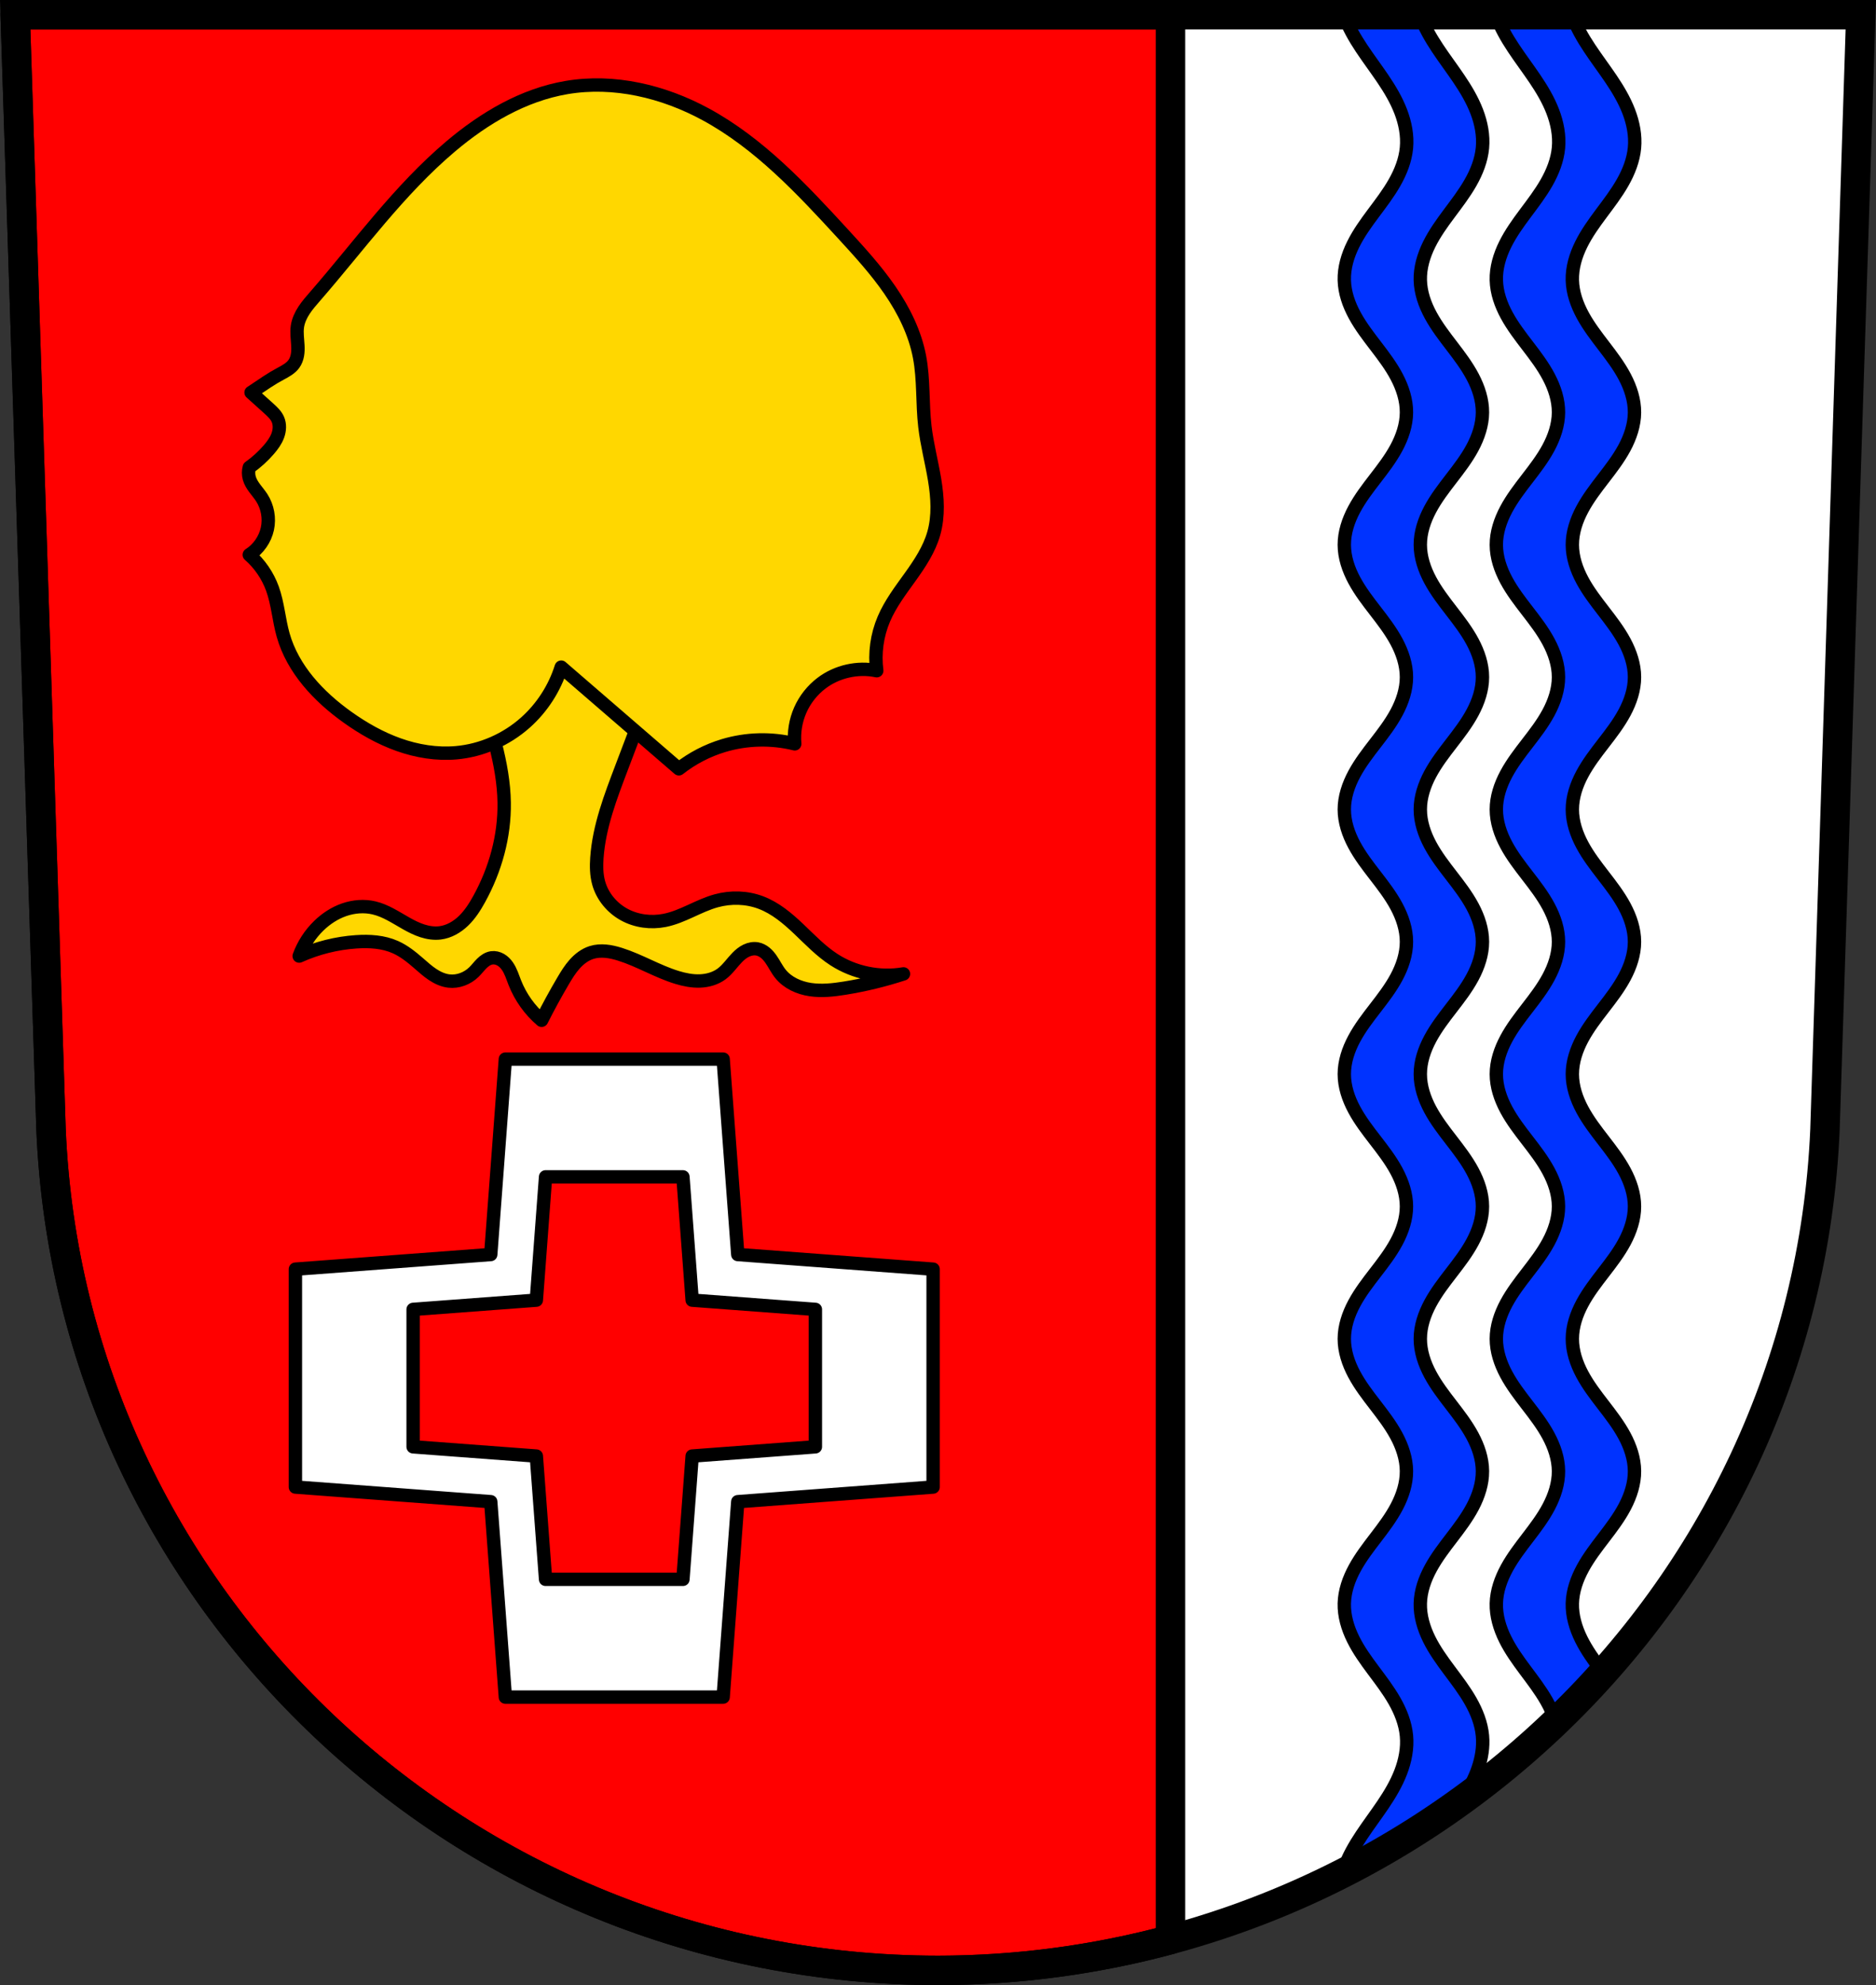 <?xml version="1.0" encoding="UTF-8" standalone="no"?>
<!-- Created with Inkscape (http://www.inkscape.org/) -->

<svg
   xmlns:dc="http://purl.org/dc/elements/1.1/"
   xmlns:cc="http://creativecommons.org/ns#"
   xmlns:rdf="http://www.w3.org/1999/02/22-rdf-syntax-ns#"
   xmlns:svg="http://www.w3.org/2000/svg"
   xmlns="http://www.w3.org/2000/svg"
   xmlns:sodipodi="http://sodipodi.sourceforge.net/DTD/sodipodi-0.dtd"
   xmlns:inkscape="http://www.inkscape.org/namespaces/inkscape"
   width="197.932mm"
   height="209.344mm"
   viewBox="0 0 701.334 741.769"
   id="svg20298"
   version="1.1"
   inkscape:version="0.91 r13725"
   sodipodi:docname="DEU Hohenleimbach COA.svg">
  <rect x="0" y="0" width="701.334" height="741.769" fill="#333333" stroke="none"/>
  <defs
     id="defs20300">
    <inkscape:path-effect
       effect="spiro"
       id="path-effect21348"
       is_visible="true" />
    <inkscape:path-effect
       effect="spiro"
       id="path-effect21344"
       is_visible="true" />
    <inkscape:path-effect
       effect="spiro"
       id="path-effect21288"
       is_visible="true" />
    <inkscape:path-effect
       effect="spiro"
       id="path-effect21288-2"
       is_visible="true" />
    <inkscape:path-effect
       effect="spiro"
       id="path-effect21288-5"
       is_visible="true" />
  </defs>
  <sodipodi:namedview
     id="base"
     pagecolor="#ffffff"
     bordercolor="#666666"
     borderopacity="1.0"
     inkscape:pageopacity="0.0"
     inkscape:pageshadow="2"
     inkscape:zoom="0.72798892"
     inkscape:cx="350.66705"
     inkscape:cy="370.88383"
     inkscape:document-units="px"
     inkscape:current-layer="layer1"
     showgrid="false"
     fit-margin-top="0"
     fit-margin-left="0"
     fit-margin-right="0"
     fit-margin-bottom="0"
     inkscape:window-width="1366"
     inkscape:window-height="745"
     inkscape:window-x="-8"
     inkscape:window-y="-8"
     inkscape:window-maximized="1"
     inkscape:snap-midpoints="true"
     inkscape:snap-smooth-nodes="true"
     inkscape:object-nodes="true"
     inkscape:snap-nodes="false" />
  <g
     inkscape:label="Ebene 1"
     inkscape:groupmode="layer"
     id="layer1"
     transform="translate(-11.018,-28.878)">
    <path
       style="fill:#ffffff;fill-rule:evenodd;stroke:none;stroke-width:11;stroke-opacity:1"
       inkscape:connector-curvature="0"
       d="m 16.698,34.378 13.398,416.624 c 7.415,175.25 153.92,314.046 331.589,314.144 177.51,-0.215 324.069,-139.061 331.589,-314.144 l 13.398,-416.624 -344.979,0 z"
       id="path10563-0-0" />
    <path
       style="opacity:1;fill:#ff0000;fill-opacity:1;fill-rule:nonzero;stroke:#000000;stroke-width:11;stroke-linecap:round;stroke-linejoin:round;stroke-miterlimit:4;stroke-dasharray:none;stroke-dashoffset:0;stroke-opacity:1"
       d="M 5.68 5.5 L 19.078 422.125 C 26.493 597.375 172.997 736.171 350.666 736.27 C 380.702 736.233 409.848 732.215 437.588 724.736 L 437.588 5.5 L 350.676 5.5 L 5.68 5.5 z "
       transform="translate(11.018,28.878)"
       id="rect20929" />
    <path
       style="fill:#0033ff;fill-opacity:1;fill-rule:evenodd;stroke:#000000;stroke-width:5;stroke-linecap:butt;stroke-linejoin:round;stroke-miterlimit:4;stroke-dasharray:none;stroke-opacity:1"
       d="M 502.461 5.5 C 502.495 5.598 502.523 5.699 502.559 5.797 C 505.686 14.521 511.794 21.783 516.982 29.463 C 519.577 33.303 521.974 37.311 523.641 41.635 C 525.307 45.959 526.226 50.63 525.797 55.244 C 525.368 59.855 523.611 64.261 521.316 68.283 C 519.022 72.306 516.192 75.989 513.424 79.701 C 510.656 83.413 507.926 87.19 505.871 91.34 C 503.816 95.489 502.446 100.06 502.559 104.689 C 502.671 109.326 504.263 113.83 506.486 117.9 C 508.709 121.971 511.556 125.663 514.375 129.346 C 517.194 133.029 520.013 136.744 522.174 140.848 C 524.335 144.952 525.826 149.499 525.797 154.137 C 525.768 158.777 524.218 163.307 522.014 167.391 C 519.809 171.474 516.96 175.166 514.127 178.842 C 511.294 182.518 508.452 186.218 506.264 190.311 C 504.075 194.403 502.549 198.943 502.559 203.584 C 502.566 208.225 504.105 212.761 506.305 216.848 C 508.504 220.935 511.355 224.629 514.191 228.303 C 517.028 231.977 519.877 235.671 522.072 239.76 C 524.268 243.849 525.797 248.388 525.797 253.029 C 525.795 257.671 524.259 262.209 522.061 266.297 C 519.862 270.385 517.011 274.079 514.174 277.752 C 511.337 281.425 508.486 285.119 506.289 289.207 C 504.092 293.295 502.558 297.835 502.559 302.477 C 502.559 307.118 504.093 311.656 506.291 315.744 C 508.489 319.832 511.34 323.526 514.178 327.199 C 517.015 330.872 519.867 334.566 522.064 338.654 C 524.262 342.742 525.797 347.28 525.797 351.922 C 525.797 356.563 524.262 361.101 522.064 365.189 C 519.867 369.278 517.015 372.973 514.178 376.646 C 511.34 380.32 508.489 384.014 506.291 388.102 C 504.093 392.19 502.559 396.728 502.559 401.369 C 502.558 406.011 504.092 410.548 506.289 414.637 C 508.486 418.725 511.337 422.42 514.174 426.094 C 517.011 429.767 519.862 433.461 522.061 437.549 C 524.259 441.637 525.797 446.173 525.797 450.814 C 525.799 455.456 524.268 459.995 522.072 464.084 C 519.877 468.173 517.028 471.869 514.191 475.543 C 511.355 479.217 508.504 482.911 506.305 486.998 C 504.105 491.085 502.569 495.621 502.559 500.262 C 502.551 504.902 504.075 509.443 506.264 513.535 C 508.452 517.627 511.294 521.326 514.127 525.002 C 516.96 528.678 519.809 532.372 522.014 536.455 C 524.218 540.539 525.768 545.068 525.797 549.709 C 525.826 554.347 524.335 558.894 522.174 562.998 C 520.013 567.102 517.194 570.817 514.375 574.5 C 511.556 578.183 508.709 581.873 506.486 585.943 C 504.263 590.014 502.671 594.518 502.559 599.154 C 502.446 603.784 503.816 608.356 505.871 612.506 C 507.926 616.655 510.656 620.43 513.424 624.143 C 516.192 627.855 519.022 631.54 521.316 635.562 C 523.611 639.585 525.368 643.991 525.797 648.602 C 526.226 653.216 525.307 657.887 523.641 662.211 C 521.974 666.535 519.577 670.541 516.982 674.381 C 511.794 682.061 505.686 689.322 502.559 698.047 C 502.329 698.688 502.12 699.338 501.926 699.99 C 517.522 692.054 532.409 682.935 546.465 672.748 C 548.639 669.404 550.624 665.929 552.057 662.211 C 553.515 658.427 554.402 654.378 554.312 650.334 C 554.299 649.756 554.267 649.178 554.213 648.602 C 553.784 643.991 552.029 639.585 549.734 635.562 C 547.44 631.54 544.608 627.855 541.84 624.143 C 539.072 620.43 536.344 616.655 534.289 612.506 C 532.234 608.356 530.864 603.784 530.977 599.154 C 531.089 594.518 532.681 590.014 534.904 585.943 C 537.127 581.873 539.974 578.183 542.793 574.5 C 545.612 570.817 548.431 567.102 550.592 562.998 C 552.753 558.894 554.242 554.347 554.213 549.709 C 554.184 545.068 552.636 540.539 550.432 536.455 C 548.227 532.372 545.378 528.678 542.545 525.002 C 539.712 521.326 536.868 517.627 534.68 513.535 C 532.491 509.443 530.967 504.902 530.977 500.262 C 530.984 495.621 532.521 491.085 534.721 486.998 C 536.92 482.911 539.773 479.217 542.609 475.543 C 545.446 471.869 548.295 468.173 550.49 464.084 C 552.686 459.995 554.213 455.456 554.213 450.814 C 554.211 446.173 552.677 441.637 550.479 437.549 C 548.28 433.461 545.429 429.767 542.592 426.094 C 539.755 422.42 536.904 418.725 534.707 414.637 C 532.51 410.548 530.976 406.011 530.977 401.369 C 530.977 396.728 532.511 392.19 534.709 388.102 C 536.907 384.014 539.758 380.32 542.596 376.646 C 545.433 372.973 548.285 369.278 550.482 365.189 C 552.68 361.101 554.213 356.563 554.213 351.922 C 554.213 347.28 552.68 342.742 550.482 338.654 C 548.285 334.566 545.433 330.872 542.596 327.199 C 539.758 323.526 536.907 319.832 534.709 315.744 C 532.511 311.656 530.977 307.118 530.977 302.477 C 530.976 297.835 532.51 293.295 534.707 289.207 C 536.904 285.119 539.755 281.425 542.592 277.752 C 545.429 274.079 548.28 270.385 550.479 266.297 C 552.677 262.209 554.213 257.671 554.213 253.029 C 554.215 248.388 552.686 243.849 550.49 239.76 C 548.295 235.671 545.446 231.977 542.609 228.303 C 539.773 224.629 536.92 220.935 534.721 216.848 C 532.521 212.761 530.987 208.225 530.977 203.584 C 530.969 198.943 532.491 194.403 534.68 190.311 C 536.868 186.218 539.712 182.518 542.545 178.842 C 545.378 175.166 548.227 171.474 550.432 167.391 C 552.636 163.307 554.184 158.777 554.213 154.137 C 554.242 149.499 552.753 144.952 550.592 140.848 C 548.431 136.744 545.612 133.029 542.793 129.346 C 539.974 125.663 537.127 121.971 534.904 117.9 C 532.681 113.83 531.089 109.326 530.977 104.689 C 530.864 100.06 532.234 95.489 534.289 91.34 C 536.344 87.19 539.072 83.413 541.84 79.701 C 544.608 75.989 547.44 72.306 549.734 68.283 C 552.029 64.261 553.784 59.855 554.213 55.244 C 554.642 50.63 553.723 45.959 552.057 41.635 C 550.39 37.311 547.995 33.303 545.4 29.463 C 540.212 21.783 534.104 14.521 530.977 5.797 C 530.941 5.699 530.913 5.598 530.879 5.5 L 502.461 5.5 z M 559.297 5.5 C 559.331 5.598 559.359 5.699 559.395 5.797 C 562.522 14.521 568.63 21.783 573.818 29.463 C 576.413 33.303 578.808 37.311 580.475 41.635 C 582.141 45.959 583.06 50.63 582.631 55.244 C 582.202 59.855 580.447 64.261 578.152 68.283 C 575.858 72.306 573.026 75.989 570.258 79.701 C 567.49 83.413 564.762 87.19 562.707 91.34 C 560.652 95.489 559.282 100.06 559.395 104.689 C 559.507 109.326 561.099 113.83 563.322 117.9 C 565.545 121.971 568.392 125.663 571.211 129.346 C 574.03 133.029 576.849 136.744 579.01 140.848 C 581.17 144.952 582.66 149.499 582.631 154.137 C 582.602 158.777 581.054 163.307 578.85 167.391 C 576.645 171.474 573.796 175.166 570.963 178.842 C 568.13 182.518 565.286 186.218 563.098 190.311 C 560.909 194.403 559.385 198.943 559.395 203.584 C 559.402 208.225 560.939 212.761 563.139 216.848 C 565.338 220.935 568.189 224.629 571.025 228.303 C 573.862 231.976 576.711 235.671 578.906 239.76 C 581.102 243.849 582.631 248.388 582.631 253.029 C 582.629 257.671 581.095 262.209 578.896 266.297 C 576.698 270.385 573.847 274.079 571.01 277.752 C 568.173 281.425 565.322 285.119 563.125 289.207 C 560.928 293.295 559.394 297.835 559.395 302.477 C 559.395 307.118 560.929 311.656 563.127 315.744 C 565.325 319.832 568.176 323.526 571.014 327.199 C 573.851 330.872 576.703 334.566 578.9 338.654 C 581.098 342.743 582.631 347.28 582.631 351.922 C 582.631 356.563 581.098 361.101 578.9 365.189 C 576.703 369.278 573.851 372.973 571.014 376.646 C 568.176 380.32 565.325 384.014 563.127 388.102 C 560.929 392.19 559.395 396.728 559.395 401.369 C 559.394 406.011 560.928 410.548 563.125 414.637 C 565.322 418.725 568.173 422.42 571.01 426.094 C 573.847 429.767 576.698 433.461 578.896 437.549 C 581.095 441.637 582.631 446.173 582.631 450.814 C 582.633 455.456 581.102 459.995 578.906 464.084 C 576.711 468.173 573.862 471.869 571.025 475.543 C 568.189 479.217 565.338 482.911 563.139 486.998 C 560.939 491.085 559.405 495.621 559.395 500.262 C 559.387 504.902 560.909 509.443 563.098 513.535 C 565.286 517.627 568.13 521.326 570.963 525.002 C 573.796 528.678 576.645 532.372 578.85 536.455 C 581.054 540.539 582.602 545.068 582.631 549.709 C 582.66 554.347 581.17 558.894 579.01 562.998 C 576.849 567.102 574.03 570.817 571.211 574.5 C 568.392 578.183 565.545 581.873 563.322 585.943 C 561.099 590.014 559.507 594.518 559.395 599.154 C 559.282 603.784 560.652 608.356 562.707 612.506 C 564.762 616.655 567.49 620.43 570.258 624.143 C 573.026 627.855 575.858 631.54 578.152 635.562 C 579.57 638.049 580.781 640.683 581.602 643.42 C 587.753 637.524 593.671 631.393 599.35 625.045 C 599.125 624.744 598.9 624.443 598.676 624.143 C 595.908 620.43 593.18 616.655 591.125 612.506 C 589.07 608.356 587.7 603.784 587.812 599.154 C 587.925 594.518 589.517 590.014 591.74 585.943 C 593.963 581.873 596.808 578.183 599.627 574.5 C 602.446 570.817 605.265 567.102 607.426 562.998 C 609.586 558.894 611.078 554.347 611.049 549.709 C 611.02 545.068 609.472 540.539 607.268 536.455 C 605.063 532.372 602.212 528.678 599.379 525.002 C 596.546 521.326 593.704 517.627 591.516 513.535 C 589.327 509.443 587.803 504.902 587.812 500.262 C 587.82 495.621 589.357 491.085 591.557 486.998 C 593.756 482.911 596.607 479.217 599.443 475.543 C 602.28 471.869 605.129 468.173 607.324 464.084 C 609.52 459.995 611.049 455.456 611.049 450.814 C 611.047 446.173 609.513 441.637 607.314 437.549 C 605.116 433.461 602.265 429.767 599.428 426.094 C 596.591 422.42 593.74 418.725 591.543 414.637 C 589.346 410.548 587.812 406.011 587.812 401.369 C 587.813 396.728 589.347 392.19 591.545 388.102 C 593.743 384.014 596.594 380.32 599.432 376.646 C 602.269 372.973 605.121 369.278 607.318 365.189 C 609.516 361.101 611.049 356.563 611.049 351.922 C 611.049 347.28 609.516 342.743 607.318 338.654 C 605.121 334.566 602.269 330.872 599.432 327.199 C 596.594 323.526 593.743 319.832 591.545 315.744 C 589.347 311.656 587.813 307.118 587.812 302.477 C 587.812 297.835 589.346 293.295 591.543 289.207 C 593.74 285.119 596.591 281.425 599.428 277.752 C 602.265 274.079 605.116 270.385 607.314 266.297 C 609.513 262.209 611.049 257.671 611.049 253.029 C 611.051 248.388 609.52 243.849 607.324 239.76 C 605.129 235.671 602.28 231.976 599.443 228.303 C 596.607 224.629 593.756 220.935 591.557 216.848 C 589.357 212.761 587.822 208.225 587.812 203.584 C 587.805 198.943 589.327 194.403 591.516 190.311 C 593.704 186.218 596.546 182.518 599.379 178.842 C 602.212 175.166 605.063 171.474 607.268 167.391 C 609.472 163.307 611.02 158.777 611.049 154.137 C 611.078 149.499 609.586 144.952 607.426 140.848 C 605.265 136.744 602.446 133.029 599.627 129.346 C 596.808 125.663 593.963 121.971 591.74 117.9 C 589.517 113.83 587.925 109.326 587.812 104.689 C 587.7 100.06 589.07 95.489 591.125 91.34 C 593.18 87.19 595.908 83.413 598.676 79.701 C 601.444 75.989 604.276 72.306 606.57 68.283 C 608.865 64.261 610.62 59.855 611.049 55.244 C 611.478 50.63 610.559 45.959 608.893 41.635 C 607.226 37.311 604.831 33.303 602.236 29.463 C 597.048 21.783 590.94 14.521 587.812 5.797 C 587.777 5.699 587.749 5.598 587.715 5.5 L 559.297 5.5 z "
       transform="translate(11.018,28.878)"
       id="path21286" />
    <path
       style="fill:none;fill-rule:evenodd;stroke:#000000;stroke-width:11;stroke-opacity:1"
       inkscape:connector-curvature="0"
       d="m 16.698,34.378 13.398,416.624 c 7.415,175.25 153.92,314.046 331.589,314.144 177.51,-0.215 324.069,-139.061 331.589,-314.144 l 13.398,-416.624 -344.979,0 z"
       id="path10563-0" />
    <g
       id="g21350"
       transform="translate(700.288,0)"
       style="fill:#ffd700;fill-opacity:1">
      <path
         sodipodi:nodetypes="caaaaaaacaaaaaaaacaaaaaacccaaaaaac"
         inkscape:connector-curvature="0"
         inkscape:original-d="m -577.42101,386.12864 c 0,0 14.00892,-4.93049 21.32508,-5.33127 4.92484,-0.26978 10.06351,0.21319 14.661,1.99922 3.27391,1.27185 5.70373,4.10638 8.66331,5.99768 3.69177,2.3592 6.96722,6.25133 11.32895,6.66409 3.28761,0.31111 6.44587,-1.72316 9.32973,-3.33204 2.48428,-1.38596 3.82711,-5.54113 6.66409,-5.33127 4.23234,0.31308 5.98056,6.04132 8.66331,9.32972 3.62385,4.44197 9.99613,13.99458 9.99613,13.99458 0,0 4.66191,-10.20385 7.99691,-14.66099 3.01128,-4.0245 5.96102,-8.88487 10.66254,-10.66254 3.33097,-1.25945 7.19051,-0.12515 10.66254,0.66641 7.48061,1.70544 13.7422,7.49378 21.32509,8.66331 5.50604,0.84921 11.41787,0.55279 16.66021,-1.33281 5.10298,-1.83547 7.93549,-9.90267 13.32818,-9.32973 4.22016,0.44836 4.98151,7.21901 8.66331,9.32973 7.10695,4.0743 15.79912,5.40978 23.99073,5.33127 7.54248,-0.0723 21.99148,-5.33127 21.99148,-5.33127 0,0 -17.96065,-1.62431 -25.98993,-5.33128 -10.48929,-4.84271 -16.47536,-17.34881 -27.32277,-21.32508 -5.2183,-1.91284 -11.17449,-1.55891 -16.66021,-0.66641 -6.80039,1.1064 -12.45639,7.85941 -19.32586,7.3305 -9.4227,-0.7255 -19.61362,-6.0023 -24.65713,-13.99458 -1.6639,-2.63673 -0.9724,-6.22695 -0.6664,-9.32973 1.153,-11.69133 9.32972,-33.98685 9.32972,-33.98685 l 21.99149,-57.97757 -83.96752,-23.3243 c 0,0 5.3924,34.2781 8.66332,51.31348 2.78507,14.50501 9.63641,28.54978 9.32973,43.31656 -0.25731,12.38927 -2.78877,25.46107 -9.32974,35.98608 -3.4084,5.48443 -8.30272,11.53551 -14.66099,12.66177 -8.65303,1.53274 -15.87211,-9.11143 -24.65713,-9.32972 -7.23341,-0.17974 -14.91723,2.26064 -20.65867,6.66409 -3.56907,2.73733 -7.3305,11.32895 -7.3305,11.32895 z"
         inkscape:path-effect="#path-effect21344"
         id="path21342"
         d="m -577.421,386.129 c 6.717,-3.024 13.976,-4.838 21.325,-5.331 4.971,-0.333 10.113,-0.035 14.661,1.999 3.218,1.439 6.003,3.685 8.663,5.998 1.68,1.461 3.335,2.964 5.187,4.2 1.852,1.236 3.93,2.204 6.142,2.464 3.39,0.4 6.88,-0.955 9.33,-3.332 1.043,-1.012 1.909,-2.192 2.94,-3.216 1.031,-1.023 2.286,-1.909 3.724,-2.116 1.142,-0.164 2.323,0.121 3.327,0.689 1.004,0.568 1.837,1.406 2.502,2.349 1.329,1.886 1.986,4.146 2.835,6.291 2.13,5.384 5.594,10.234 9.996,13.995 2.504,-4.973 5.172,-9.863 7.997,-14.661 1.306,-2.217 2.656,-4.429 4.373,-6.346 1.717,-1.917 3.836,-3.54 6.29,-4.316 3.45,-1.091 7.211,-0.421 10.663,0.666 7.323,2.308 13.981,6.423 21.325,8.663 2.766,0.844 5.645,1.418 8.536,1.314 2.89,-0.104 5.804,-0.921 8.124,-2.647 2.27,-1.689 3.847,-4.129 5.829,-6.15 0.991,-1.01 2.099,-1.927 3.375,-2.538 1.276,-0.611 2.734,-0.903 4.124,-0.642 1.073,0.202 2.07,0.724 2.92,1.409 0.85,0.685 1.561,1.529 2.187,2.424 1.252,1.789 2.186,3.796 3.556,5.497 2.698,3.348 6.902,5.227 11.155,5.865 4.252,0.637 8.59,0.148 12.836,-0.533 7.455,-1.196 14.816,-2.98 21.991,-5.331 -8.921,1.528 -18.391,-0.414 -25.99,-5.331 -4.877,-3.156 -8.918,-7.416 -13.129,-11.417 -4.212,-4.002 -8.759,-7.854 -14.193,-9.908 -5.285,-1.998 -11.21,-2.157 -16.66,-0.666 -6.659,1.821 -12.555,5.984 -19.326,7.33 -5.098,1.014 -10.563,0.312 -15.123,-2.182 -4.561,-2.493 -8.147,-6.804 -9.534,-11.813 -0.836,-3.02 -0.883,-6.204 -0.666,-9.33 0.813,-11.765 5.147,-22.961 9.33,-33.987 l 21.991,-57.978 -83.968,-23.324 c 1.157,17.337 4.064,34.557 8.663,51.313 3.922,14.288 9.113,28.501 9.33,43.317 0.183,12.53 -3.284,25.009 -9.33,35.986 -1.619,2.94 -3.445,5.81 -5.858,8.144 -2.413,2.334 -5.471,4.113 -8.803,4.517 -2.213,0.269 -4.47,-0.074 -6.592,-0.756 -2.122,-0.682 -4.123,-1.696 -6.064,-2.791 -3.883,-2.19 -7.662,-4.76 -12.001,-5.783 -3.674,-0.867 -7.585,-0.552 -11.153,0.679 -3.568,1.231 -6.798,3.356 -9.505,5.985 -3.255,3.16 -5.781,7.065 -7.33,11.329 z"
         style="fill:#ffd700;fill-rule:evenodd;stroke:#000000;stroke-width:5;stroke-linecap:butt;stroke-linejoin:round;stroke-miterlimit:4;stroke-dasharray:none;stroke-opacity:1;fill-opacity:1" />
      <path
         sodipodi:nodetypes="caaaaacaacaaacaaaaaaaaaaaacacacc"
         inkscape:connector-curvature="0"
         inkscape:original-d="m -479.45891,278.17041 c 0,0 -7.08384,15.35149 -13.32817,20.65867 -7.20106,6.12032 -16.54985,10.8838 -25.98995,11.32895 -14.24421,0.67169 -28.97734,-5.13818 -40.65094,-13.32817 -10.62204,-7.45224 -18.40037,-18.94535 -23.99072,-30.65481 -2.55373,-5.349 -1.61716,-11.89867 -3.99845,-17.32663 -2.05452,-4.68311 -8.66331,-12.66177 -8.66331,-12.66177 0,0 5.93666,-14.16064 4.66486,-21.32508 -0.50623,-2.85172 -3.85509,-4.5497 -4.66486,-7.3305 -0.37264,-1.27966 0,-3.99845 0,-3.99845 0,0 5.57771,-3.86535 7.33049,-6.66408 2.08928,-3.33604 4.13081,-7.47459 3.33205,-11.32896 -0.35206,-1.69884 -2.12883,-2.74853 -3.33204,-3.99845 -2.0726,-2.15306 -6.66409,-5.99768 -6.66409,-5.99768 0,0 3.99845,-2.66563 5.99767,-3.99845 3.33205,-2.22136 7.94109,-3.22697 9.99614,-6.66409 2.40469,-4.02191 -0.11157,-9.53678 1.33281,-13.99459 1.35045,-4.16789 4.07026,-7.79808 6.66409,-11.32895 14.89753,-20.27936 30.65421,-40.698459 50.64707,-55.978333 12.86585,-9.832942 27.28167,-19.733504 43.31658,-21.991491 17.47173,-2.460315 36.1156,2.273502 51.97988,9.996132 20.38602,9.923782 36.60303,27.396166 51.31348,44.649392 11.71749,13.74291 23.02535,28.82214 28.65558,45.9822 2.70876,8.25589 1.30523,17.3288 1.99923,25.98995 1.06823,13.33165 6.28291,26.93975 3.33204,39.98453 -2.72355,12.03986 -14.62943,20.31994 -18.65944,31.98762 -2.12304,6.14662 -2.66564,19.32586 -2.66564,19.32586 0,0 -15.20811,0.17828 -20.65867,4.66486 -6.37349,5.24628 -9.99614,22.6579 -9.99614,22.6579 0,0 -18.04942,-1.552 -26.65635,0.66641 -6.06126,1.56227 -16.66022,8.66331 -16.66022,8.66331 z"
         inkscape:path-effect="#path-effect21348"
         id="path21346"
         d="m -479.459,278.17 c -2.485,7.913 -7.142,15.133 -13.328,20.659 -7.171,6.406 -16.411,10.499 -25.99,11.329 -7.255,0.628 -14.607,-0.584 -21.469,-3.021 -6.863,-2.436 -13.256,-6.075 -19.182,-10.308 -10.764,-7.689 -20.385,-17.928 -23.991,-30.655 -1.617,-5.708 -1.979,-11.748 -3.998,-17.327 -1.759,-4.86 -4.77,-9.261 -8.663,-12.662 3.409,-2.174 5.899,-5.743 6.763,-9.693 0.864,-3.95 0.091,-8.233 -2.099,-11.632 -0.789,-1.225 -1.747,-2.33 -2.615,-3.499 -0.869,-1.169 -1.66,-2.428 -2.05,-3.831 -0.361,-1.3 -0.361,-2.698 0,-3.998 2.702,-1.912 5.17,-4.156 7.33,-6.664 1.358,-1.577 2.611,-3.287 3.328,-5.241 0.717,-1.953 0.852,-4.188 0.004,-6.088 -0.713,-1.596 -2.038,-2.823 -3.332,-3.998 -2.212,-2.01 -4.433,-4.009 -6.664,-5.998 l 5.998,-3.998 c 1.676,-1.117 3.416,-2.135 5.19,-3.088 1.775,-0.953 3.62,-1.948 4.806,-3.576 0.702,-0.965 1.124,-2.113 1.339,-3.287 0.215,-1.174 0.229,-2.375 0.17,-3.567 -0.117,-2.383 -0.522,-4.78 -0.177,-7.141 0.321,-2.199 1.285,-4.265 2.506,-6.122 1.221,-1.857 2.699,-3.53 4.158,-5.207 16.535,-19.012 31.397,-39.721 50.647,-55.978 12.521,-10.574 27.158,-19.254 43.317,-21.991 17.722,-3.002 36.181,1.424 51.98,9.996 20.025,10.866 35.9,27.871 51.313,44.649 6.193,6.742 12.395,13.523 17.583,21.066 5.187,7.543 9.36,15.924 11.073,24.916 1.627,8.542 0.997,17.352 1.999,25.99 0.777,6.703 2.531,13.252 3.634,19.909 1.103,6.657 1.537,13.583 -0.302,20.075 -1.689,5.964 -5.195,11.23 -8.807,16.267 -3.612,5.037 -7.42,10.02 -9.852,15.721 -2.582,6.053 -3.513,12.8 -2.666,19.326 -7.126,-1.483 -14.861,0.263 -20.659,4.665 -3.432,2.606 -6.187,6.095 -7.926,10.037 -1.739,3.942 -2.459,8.33 -2.07,12.621 -8.732,-2.159 -18.043,-1.926 -26.656,0.666 -6.029,1.815 -11.712,4.77 -16.66,8.663 l -43.983,-37.985 z"
         style="fill:#ffd700;fill-rule:evenodd;stroke:#000000;stroke-width:5;stroke-linecap:butt;stroke-linejoin:round;stroke-miterlimit:4;stroke-dasharray:none;stroke-opacity:1;fill-opacity:1" />
    </g>
    <path
       style="fill:#ffffff;fill-rule:evenodd;stroke:#000000;stroke-width:5;stroke-linecap:butt;stroke-linejoin:round;stroke-miterlimit:4;stroke-dasharray:none;stroke-opacity:1"
       d="m 199.946,424.63 -5.469,73.025 -73.025,5.469 0,40.707 0,40.709 73.025,5.469 5.469,73.023 40.707,0 40.709,0 5.469,-73.023 73.023,-5.469 0,-40.709 0,-40.707 -73.023,-5.469 -5.469,-73.025 -40.709,0 -40.707,0 z m 15.027,44.008 25.68,0 25.678,0 3.451,46.066 46.062,3.449 0,25.678 0,25.68 -46.062,3.449 -3.451,46.064 -25.678,0 -25.68,0 -3.449,-46.064 -46.064,-3.449 0,-25.68 0,-25.678 46.064,-3.449 3.449,-46.066 z"
       id="path21382"
       inkscape:connector-curvature="0" />
  </g>
</svg>
